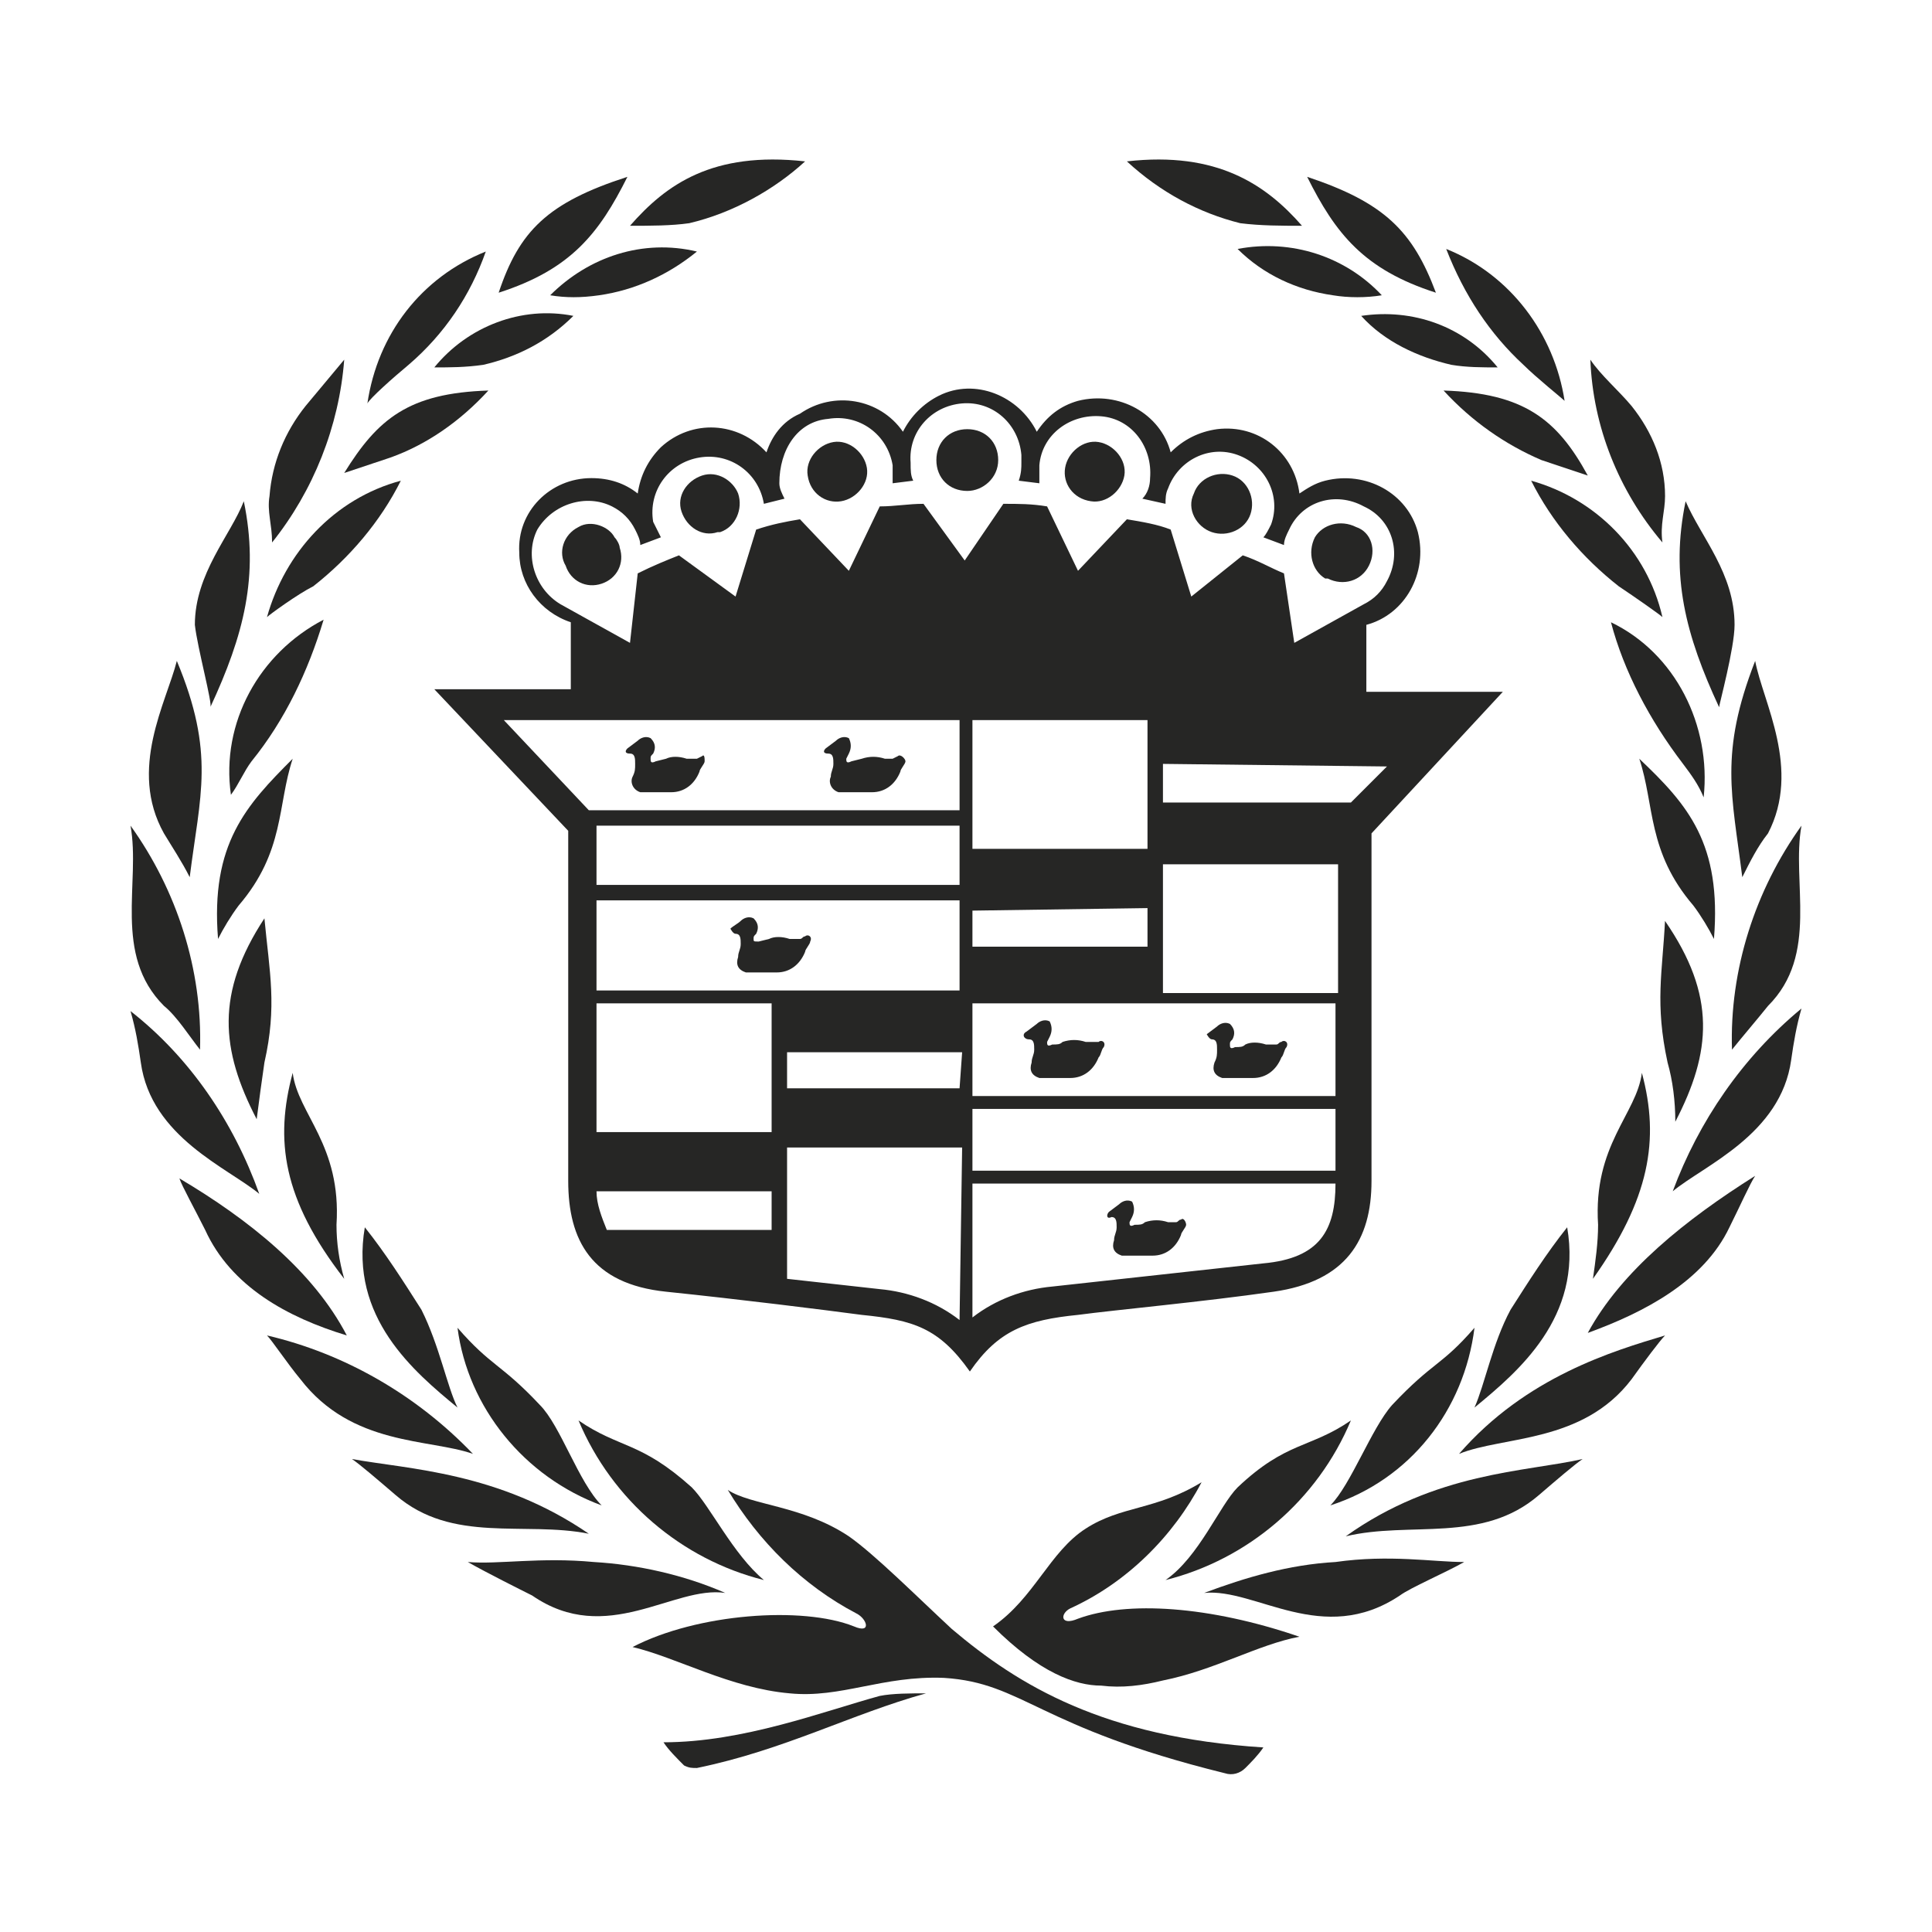 <svg width="36" height="36" viewBox="0 0 36 36" fill="none" xmlns="http://www.w3.org/2000/svg">
<g clip-path="url(#clip0_442_18300)">
<path d="M20.087 30.162C19.751 30.306 19.751 30.066 19.943 29.97C20.998 29.49 21.862 28.627 22.39 27.619C21.526 28.147 20.902 28.051 20.231 28.483C19.559 28.915 19.271 29.778 18.504 30.306C19.367 31.169 20.039 31.409 20.519 31.409C20.902 31.457 21.286 31.409 21.67 31.313C22.63 31.122 23.445 30.642 24.213 30.498C22.534 29.922 20.998 29.826 20.087 30.162Z" fill="#262625"/>
<path d="M16.393 31.601C15.337 31.889 13.85 32.465 12.363 32.465C12.459 32.609 12.603 32.753 12.747 32.897C12.843 32.944 12.89 32.944 12.986 32.944C14.618 32.609 15.865 31.937 17.256 31.553C16.968 31.553 16.633 31.553 16.393 31.601Z" fill="#262625"/>
<path d="M24.884 29.106C24.021 29.154 23.205 29.394 22.438 29.682C23.397 29.586 24.645 30.69 26.084 29.73C26.276 29.586 26.948 29.298 27.283 29.106C26.708 29.106 25.892 28.962 24.884 29.106Z" fill="#262625"/>
<path d="M21.718 29.442C23.253 29.058 24.549 27.955 25.172 26.468C24.405 26.995 23.973 26.852 23.061 27.715C22.726 28.051 22.342 29.011 21.718 29.442Z" fill="#262625"/>
<path d="M15.002 3.007C13.274 2.816 12.411 3.439 11.739 4.207C12.123 4.207 12.507 4.207 12.843 4.159C13.658 3.967 14.426 3.535 15.002 3.007Z" fill="#262625"/>
<path d="M11.163 5.502C11.835 5.406 12.459 5.118 12.986 4.687C11.979 4.447 10.972 4.783 10.252 5.502C10.54 5.55 10.828 5.55 11.163 5.502Z" fill="#262625"/>
<path d="M7.613 6.798C8.285 6.222 8.765 5.502 9.052 4.687C7.853 5.166 7.037 6.222 6.846 7.517C6.894 7.421 7.325 7.037 7.613 6.798Z" fill="#262625"/>
<path d="M8.093 6.846C8.381 6.846 8.669 6.846 9.005 6.798C9.628 6.654 10.204 6.366 10.684 5.886C9.724 5.694 8.717 6.078 8.093 6.846Z" fill="#262625"/>
<path d="M9.1 7.277C7.613 7.325 7.038 7.805 6.414 8.813C6.702 8.717 6.99 8.621 7.277 8.525C7.949 8.285 8.573 7.853 9.1 7.277Z" fill="#262625"/>
<path d="M11.691 3.295C10.204 3.775 9.676 4.303 9.292 5.454C10.636 5.023 11.163 4.351 11.691 3.295Z" fill="#262625"/>
<path d="M6.03 11.547C4.831 12.171 4.111 13.466 4.303 14.81C4.447 14.618 4.543 14.378 4.687 14.186C5.31 13.418 5.742 12.507 6.03 11.547Z" fill="#262625"/>
<path d="M2.432 18.84C2.528 19.175 2.576 19.463 2.624 19.799C2.816 21.19 4.255 21.766 4.831 22.246C4.351 20.903 3.535 19.703 2.432 18.84Z" fill="#262625"/>
<path d="M8.525 26.228C8.333 25.844 8.189 25.076 7.853 24.405C7.517 23.877 7.181 23.349 6.798 22.869C6.51 24.549 7.709 25.556 8.525 26.228Z" fill="#262625"/>
<path d="M11.211 28.051C10.78 27.619 10.444 26.564 10.06 26.18C9.34 25.412 9.148 25.46 8.525 24.741C8.717 26.228 9.772 27.523 11.211 28.051Z" fill="#262625"/>
<path d="M3.343 21.958C3.391 22.102 3.631 22.534 3.823 22.918C4.303 23.973 5.358 24.549 6.462 24.884C5.838 23.685 4.639 22.726 3.343 21.958Z" fill="#262625"/>
<path d="M6.558 27.187C6.702 27.283 7.037 27.571 7.373 27.859C8.429 28.771 9.772 28.339 10.972 28.579C9.292 27.427 7.613 27.379 6.558 27.187Z" fill="#262625"/>
<path d="M4.975 24.884C5.071 24.98 5.358 25.412 5.598 25.7C6.558 26.948 7.997 26.804 8.813 27.091C7.757 25.988 6.414 25.22 4.975 24.884Z" fill="#262625"/>
<path d="M6.27 22.822C6.366 21.334 5.55 20.759 5.454 19.991C5.118 21.238 5.262 22.342 6.414 23.829C6.318 23.493 6.27 23.157 6.27 22.822Z" fill="#262625"/>
<path d="M4.783 20.855C4.831 20.471 4.879 20.135 4.927 19.799C5.166 18.744 5.022 18.12 4.927 17.112C4.015 18.504 4.111 19.559 4.783 20.855Z" fill="#262625"/>
<path d="M3.056 18.744C3.295 18.936 3.535 19.319 3.727 19.559C3.775 18.072 3.295 16.585 2.432 15.385C2.624 16.441 2.096 17.784 3.056 18.744Z" fill="#262625"/>
<path d="M4.063 17.496C4.159 17.304 4.303 17.064 4.447 16.873C5.31 15.865 5.166 15.002 5.454 14.138C4.591 15.002 3.919 15.721 4.063 17.496Z" fill="#262625"/>
<path d="M3.919 13.178C4.543 11.835 4.831 10.732 4.543 9.34C4.303 9.964 3.631 10.684 3.631 11.643C3.679 12.075 3.967 13.13 3.919 13.178Z" fill="#262625"/>
<path d="M3.535 16.345C3.727 14.81 4.015 14.042 3.295 12.315C3.103 13.082 2.384 14.33 3.055 15.529C3.199 15.769 3.391 16.057 3.535 16.345Z" fill="#262625"/>
<path d="M7.469 8.957C6.222 9.292 5.31 10.3 4.975 11.499C5.023 11.451 5.55 11.068 5.838 10.924C6.51 10.396 7.085 9.724 7.469 8.957Z" fill="#262625"/>
<path d="M5.07 10.108C5.838 9.148 6.318 7.949 6.414 6.702C6.174 6.99 5.934 7.277 5.694 7.565C5.31 8.045 5.07 8.621 5.022 9.244C4.974 9.532 5.07 9.772 5.07 10.108Z" fill="#262625"/>
<path d="M24.261 4.207C23.589 3.439 22.678 2.816 20.998 3.007C21.622 3.583 22.342 3.967 23.11 4.159C23.493 4.207 23.877 4.207 24.261 4.207Z" fill="#262625"/>
<path d="M23.061 4.639C23.541 5.118 24.165 5.406 24.837 5.502C25.124 5.55 25.46 5.55 25.748 5.502C25.076 4.783 24.069 4.447 23.061 4.639Z" fill="#262625"/>
<path d="M28.387 6.798C28.627 7.037 29.106 7.421 29.154 7.469C28.962 6.222 28.147 5.118 26.948 4.639C27.283 5.502 27.763 6.222 28.387 6.798Z" fill="#262625"/>
<path d="M27.907 6.846C27.283 6.078 26.324 5.742 25.364 5.886C25.796 6.366 26.42 6.654 27.044 6.798C27.331 6.846 27.619 6.846 27.907 6.846Z" fill="#262625"/>
<path d="M26.899 7.277C27.427 7.853 28.051 8.285 28.723 8.573C29.011 8.669 29.298 8.765 29.586 8.861C29.011 7.805 28.387 7.325 26.899 7.277Z" fill="#262625"/>
<path d="M26.756 5.454C26.324 4.303 25.796 3.775 24.357 3.295C24.884 4.351 25.412 5.023 26.756 5.454Z" fill="#262625"/>
<path d="M31.361 14.234C31.505 14.426 31.649 14.618 31.745 14.858C31.889 13.514 31.217 12.171 30.018 11.595C30.258 12.507 30.738 13.418 31.361 14.234Z" fill="#262625"/>
<path d="M31.169 22.198C31.745 21.718 33.184 21.142 33.376 19.751C33.424 19.415 33.472 19.128 33.568 18.792C32.465 19.703 31.649 20.903 31.169 22.198Z" fill="#262625"/>
<path d="M29.202 22.869C28.819 23.349 28.483 23.877 28.147 24.405C27.811 25.028 27.667 25.796 27.475 26.228C28.291 25.556 29.49 24.549 29.202 22.869Z" fill="#262625"/>
<path d="M27.475 24.741C26.852 25.46 26.708 25.364 25.94 26.18C25.556 26.612 25.172 27.667 24.789 28.051C26.276 27.571 27.283 26.276 27.475 24.741Z" fill="#262625"/>
<path d="M29.586 24.837C30.642 24.453 31.745 23.877 32.225 22.87C32.417 22.486 32.609 22.054 32.705 21.91C31.409 22.726 30.21 23.685 29.586 24.837Z" fill="#262625"/>
<path d="M28.675 27.859C29.01 27.571 29.346 27.283 29.49 27.187C28.435 27.427 26.756 27.427 25.076 28.627C26.276 28.339 27.619 28.771 28.675 27.859Z" fill="#262625"/>
<path d="M27.187 27.091C28.003 26.756 29.49 26.899 30.402 25.7C30.642 25.364 30.93 24.98 31.026 24.884C30.066 25.172 28.435 25.652 27.187 27.091Z" fill="#262625"/>
<path d="M30.594 19.991C30.498 20.759 29.682 21.334 29.778 22.822C29.778 23.157 29.73 23.493 29.682 23.829C30.738 22.342 30.93 21.238 30.594 19.991Z" fill="#262625"/>
<path d="M31.073 19.799C31.169 20.135 31.217 20.519 31.217 20.902C31.889 19.607 31.985 18.552 31.025 17.16C30.977 18.12 30.834 18.696 31.073 19.799Z" fill="#262625"/>
<path d="M32.273 19.559C32.465 19.319 32.753 18.983 32.944 18.744C33.904 17.784 33.376 16.441 33.568 15.385C32.705 16.585 32.225 18.072 32.273 19.559Z" fill="#262625"/>
<path d="M30.546 14.138C30.834 15.002 30.69 15.865 31.553 16.873C31.697 17.064 31.841 17.304 31.937 17.496C32.081 15.721 31.457 15.002 30.546 14.138Z" fill="#262625"/>
<path d="M32.321 11.643C32.321 10.684 31.697 10.012 31.409 9.34C31.121 10.732 31.409 11.835 32.033 13.178C32.033 13.13 32.321 12.075 32.321 11.643Z" fill="#262625"/>
<path d="M32.465 16.345C32.609 16.057 32.753 15.769 32.944 15.529C33.568 14.33 32.849 13.082 32.705 12.315C32.033 14.042 32.273 14.81 32.465 16.345Z" fill="#262625"/>
<path d="M30.162 10.924C30.45 11.116 30.93 11.451 30.977 11.499C30.69 10.252 29.73 9.292 28.531 8.957C28.915 9.724 29.49 10.396 30.162 10.924Z" fill="#262625"/>
<path d="M31.026 9.244C31.026 8.621 30.786 8.045 30.402 7.565C30.162 7.277 29.826 6.99 29.634 6.702C29.682 7.949 30.162 9.148 30.977 10.108C30.93 9.772 31.026 9.532 31.026 9.244Z" fill="#262625"/>
<path d="M15.817 28.627C14.954 28.051 13.994 28.051 13.562 27.763C14.138 28.723 14.954 29.538 15.961 30.066C16.153 30.162 16.249 30.45 15.913 30.306C14.954 29.922 12.986 30.066 11.787 30.69C12.603 30.882 13.61 31.457 14.714 31.553C15.673 31.649 16.441 31.218 17.592 31.265C19.079 31.361 19.319 32.177 22.822 33.041C22.965 33.089 23.109 33.041 23.205 32.945C23.301 32.849 23.445 32.705 23.541 32.561C20.567 32.369 18.983 31.409 17.736 30.354C17.064 29.73 16.297 28.963 15.817 28.627Z" fill="#262625"/>
<path d="M13.514 29.682C12.747 29.346 11.883 29.154 11.067 29.106C10.06 29.011 9.292 29.154 8.717 29.106C9.052 29.298 9.724 29.634 9.916 29.73C11.307 30.69 12.555 29.538 13.514 29.682Z" fill="#262625"/>
<path d="M14.234 29.442C13.658 28.962 13.226 28.051 12.89 27.715C11.931 26.852 11.547 26.995 10.78 26.468C11.403 27.955 12.699 29.058 14.234 29.442Z" fill="#262625"/>
<path d="M13.082 14.09L12.986 14.138C12.939 14.138 12.891 14.138 12.795 14.138C12.651 14.09 12.507 14.09 12.411 14.138L12.219 14.186C12.123 14.234 12.123 14.186 12.123 14.138C12.123 14.09 12.123 14.09 12.171 14.042C12.219 13.946 12.219 13.85 12.123 13.754C12.027 13.706 11.931 13.754 11.883 13.802L11.691 13.946C11.643 13.994 11.643 14.042 11.739 14.042C11.835 14.042 11.835 14.138 11.835 14.234C11.835 14.33 11.835 14.378 11.787 14.474C11.739 14.57 11.787 14.714 11.931 14.762H11.979C12.171 14.762 12.363 14.762 12.507 14.762C12.747 14.762 12.939 14.618 13.034 14.378C13.034 14.33 13.13 14.234 13.13 14.186C13.13 14.138 13.13 14.042 13.082 14.09Z" fill="#262625"/>
<path d="M16.729 14.09L16.633 14.138C16.585 14.138 16.537 14.138 16.489 14.138C16.345 14.09 16.201 14.09 16.057 14.138L15.865 14.186C15.769 14.234 15.769 14.186 15.769 14.138L15.817 14.042C15.865 13.946 15.865 13.85 15.817 13.754C15.721 13.706 15.625 13.754 15.577 13.802L15.385 13.946C15.337 13.994 15.337 14.042 15.433 14.042C15.529 14.042 15.529 14.138 15.529 14.234C15.529 14.33 15.481 14.378 15.481 14.474C15.433 14.57 15.481 14.714 15.625 14.762C15.673 14.762 15.673 14.762 15.721 14.762C15.913 14.762 16.105 14.762 16.249 14.762C16.489 14.762 16.681 14.618 16.777 14.378C16.777 14.33 16.872 14.234 16.872 14.186C16.872 14.138 16.777 14.042 16.729 14.09Z" fill="#262625"/>
<path d="M18.024 9.148C18.312 9.148 18.6 8.909 18.6 8.573C18.6 8.237 18.36 7.997 18.024 7.997C17.688 7.997 17.448 8.237 17.448 8.573C17.448 8.909 17.688 9.148 18.024 9.148Z" fill="#262625"/>
<path d="M15.673 9.34C15.961 9.292 16.201 9.004 16.153 8.717C16.105 8.429 15.817 8.189 15.529 8.237C15.241 8.285 15.002 8.573 15.05 8.861C15.098 9.196 15.385 9.388 15.673 9.34Z" fill="#262625"/>
<path d="M13.082 8.861C12.795 8.957 12.603 9.244 12.699 9.532C12.795 9.82 13.082 10.012 13.37 9.916H13.418C13.706 9.82 13.85 9.484 13.754 9.196C13.658 8.957 13.37 8.765 13.082 8.861Z" fill="#262625"/>
<path d="M10.78 9.82C10.492 9.964 10.396 10.3 10.54 10.54C10.636 10.828 10.924 10.972 11.211 10.876C11.499 10.78 11.643 10.492 11.547 10.204C11.547 10.156 11.499 10.06 11.451 10.012C11.355 9.82 11.02 9.676 10.78 9.82Z" fill="#262625"/>
<path d="M20.327 9.34C20.615 9.388 20.902 9.148 20.951 8.861C20.998 8.573 20.759 8.285 20.471 8.237C20.183 8.189 19.895 8.429 19.847 8.717C19.799 9.004 19.991 9.292 20.327 9.34Z" fill="#262625"/>
<path d="M22.582 9.916C22.869 10.012 23.205 9.868 23.301 9.58C23.397 9.292 23.253 8.956 22.965 8.861C22.678 8.765 22.342 8.909 22.246 9.196C22.102 9.484 22.294 9.82 22.582 9.916Z" fill="#262625"/>
<path d="M24.741 10.78C25.029 10.924 25.364 10.828 25.508 10.54C25.652 10.252 25.556 9.916 25.268 9.82C24.98 9.676 24.645 9.772 24.501 10.012C24.357 10.3 24.453 10.636 24.693 10.78C24.693 10.78 24.693 10.78 24.741 10.78Z" fill="#262625"/>
<path d="M19.175 19.367C19.271 19.367 19.271 19.463 19.271 19.559C19.271 19.655 19.223 19.703 19.223 19.799C19.175 19.943 19.223 20.039 19.367 20.087H19.415C19.607 20.087 19.799 20.087 19.943 20.087C20.183 20.087 20.375 19.943 20.471 19.703C20.519 19.655 20.519 19.559 20.567 19.511C20.615 19.415 20.519 19.367 20.471 19.415C20.423 19.415 20.375 19.415 20.375 19.415C20.327 19.415 20.279 19.415 20.231 19.415C20.087 19.367 19.943 19.367 19.799 19.415C19.751 19.463 19.703 19.463 19.607 19.463C19.511 19.511 19.511 19.463 19.511 19.415L19.559 19.319C19.607 19.223 19.607 19.127 19.559 19.032C19.463 18.983 19.367 19.032 19.319 19.079L19.127 19.223C19.032 19.271 19.079 19.367 19.175 19.367Z" fill="#262625"/>
<path d="M22.582 19.367C22.678 19.367 22.678 19.463 22.678 19.559C22.678 19.655 22.678 19.703 22.63 19.799C22.582 19.943 22.63 20.039 22.774 20.087H22.822C23.014 20.087 23.205 20.087 23.349 20.087C23.589 20.087 23.781 19.943 23.877 19.703C23.925 19.655 23.925 19.559 23.973 19.511C24.021 19.415 23.925 19.367 23.877 19.415C23.829 19.415 23.829 19.463 23.781 19.463C23.733 19.463 23.685 19.463 23.589 19.463C23.445 19.415 23.301 19.415 23.205 19.463C23.157 19.511 23.109 19.511 23.014 19.511C22.918 19.559 22.918 19.511 22.918 19.463C22.918 19.415 22.918 19.415 22.965 19.367C23.014 19.271 23.014 19.175 22.918 19.079C22.822 19.032 22.726 19.079 22.678 19.127L22.486 19.271C22.486 19.271 22.534 19.367 22.582 19.367Z" fill="#262625"/>
<path d="M13.706 17.4C13.802 17.4 13.802 17.496 13.802 17.592C13.802 17.688 13.754 17.736 13.754 17.832C13.706 17.976 13.754 18.072 13.898 18.12H13.946C14.138 18.12 14.33 18.12 14.474 18.12C14.714 18.12 14.905 17.976 15.002 17.736C15.002 17.688 15.097 17.592 15.097 17.544C15.145 17.448 15.049 17.4 15.002 17.448C14.954 17.448 14.954 17.496 14.905 17.496C14.857 17.496 14.81 17.496 14.714 17.496C14.57 17.448 14.426 17.448 14.33 17.496L14.138 17.544C14.042 17.544 14.042 17.544 14.042 17.496C14.042 17.448 14.042 17.448 14.09 17.4C14.138 17.304 14.138 17.208 14.042 17.112C13.946 17.064 13.85 17.112 13.802 17.16C13.754 17.208 13.658 17.256 13.61 17.304C13.61 17.304 13.658 17.4 13.706 17.4Z" fill="#262625"/>
<path d="M20.711 22.678C20.807 22.678 20.807 22.774 20.807 22.869C20.807 22.965 20.759 23.013 20.759 23.109C20.711 23.253 20.759 23.349 20.903 23.397H20.951C21.142 23.397 21.334 23.397 21.478 23.397C21.718 23.397 21.91 23.253 22.006 23.013C22.006 22.965 22.102 22.869 22.102 22.822C22.102 22.774 22.054 22.678 22.006 22.726C21.958 22.726 21.958 22.774 21.91 22.774C21.862 22.774 21.814 22.774 21.766 22.774C21.622 22.726 21.478 22.726 21.334 22.774C21.286 22.822 21.238 22.822 21.142 22.822C21.047 22.869 21.047 22.822 21.047 22.774L21.095 22.678C21.142 22.582 21.142 22.486 21.095 22.39C20.998 22.342 20.903 22.39 20.855 22.438L20.663 22.582C20.615 22.63 20.615 22.726 20.711 22.678Z" fill="#262625"/>
<path d="M14.282 8.429C13.754 7.853 12.891 7.805 12.315 8.333C12.075 8.573 11.931 8.861 11.883 9.196C11.643 9.005 11.355 8.909 11.02 8.909C10.252 8.909 9.628 9.532 9.676 10.3C9.676 10.876 10.06 11.403 10.636 11.595V12.843H8.093L10.588 15.481V22.006C10.588 23.11 11.02 23.925 12.411 24.069C13.802 24.213 15.337 24.405 16.057 24.501C17.017 24.597 17.496 24.741 18.072 25.556C18.6 24.789 19.127 24.597 20.087 24.501C20.807 24.405 22.39 24.261 23.733 24.069C25.076 23.877 25.556 23.11 25.556 22.006V15.529L28.003 12.891H25.46V11.643C26.18 11.451 26.612 10.684 26.42 9.916C26.228 9.196 25.46 8.765 24.693 8.957C24.501 9.005 24.357 9.1 24.213 9.196C24.117 8.429 23.445 7.901 22.678 7.997C22.342 8.045 22.054 8.189 21.814 8.429C21.622 7.709 20.855 7.277 20.087 7.469C19.751 7.565 19.511 7.757 19.319 8.045C18.983 7.373 18.168 7.037 17.496 7.373C17.208 7.517 16.968 7.757 16.825 8.045C16.393 7.421 15.529 7.277 14.906 7.709C14.57 7.853 14.378 8.141 14.282 8.429ZM10.972 15.098L9.388 13.418H17.88V15.098H10.972ZM14.378 22.918H11.307C11.211 22.678 11.115 22.438 11.115 22.198H14.378V22.918ZM14.378 21.095H11.115V18.696H14.378V21.095ZM17.88 24.597C17.448 24.261 16.921 24.069 16.393 24.021L14.666 23.829V21.382H17.928L17.88 24.597ZM17.88 20.279H14.666V19.607H17.928L17.88 20.279ZM17.88 18.456H11.115V16.777H17.88V18.456ZM17.88 16.489H11.115V15.385H17.88V16.489ZM18.12 13.418H21.382V15.817H18.12V13.418ZM21.382 16.921V17.64H18.12V16.968L21.382 16.921ZM23.541 23.541L19.607 23.973C19.079 24.021 18.552 24.213 18.12 24.549V22.054H24.885C24.885 22.918 24.597 23.445 23.541 23.541ZM24.885 21.814H18.12V20.663H24.885V21.814ZM24.885 20.423H18.12V18.696H24.885V20.423ZM24.885 18.504H21.67V16.105H24.933V18.504H24.885ZM25.844 14.282L25.172 14.954H21.67V14.234L25.844 14.282ZM15.433 7.805C16.009 7.709 16.537 8.093 16.633 8.669C16.633 8.765 16.633 8.861 16.633 9.005L17.017 8.957C16.968 8.861 16.968 8.765 16.968 8.621C16.921 8.045 17.352 7.565 17.928 7.517C18.504 7.469 18.983 7.901 19.032 8.477C19.032 8.525 19.032 8.573 19.032 8.621C19.032 8.717 19.032 8.813 18.983 8.957L19.367 9.005C19.367 8.909 19.367 8.813 19.367 8.669C19.415 8.093 19.943 7.709 20.519 7.757C21.095 7.805 21.478 8.333 21.43 8.909C21.43 9.052 21.382 9.196 21.286 9.292L21.718 9.388C21.718 9.292 21.718 9.196 21.766 9.1C21.958 8.573 22.534 8.285 23.061 8.477C23.589 8.669 23.877 9.244 23.685 9.772C23.637 9.868 23.589 9.964 23.541 10.012L23.925 10.156C23.925 10.06 23.973 9.964 24.021 9.868C24.261 9.34 24.885 9.148 25.412 9.436C25.94 9.676 26.132 10.3 25.844 10.828C25.748 11.02 25.604 11.163 25.412 11.259L24.117 11.979L23.925 10.684C23.685 10.588 23.445 10.444 23.157 10.348L22.198 11.116L21.814 9.868C21.574 9.772 21.286 9.724 20.998 9.676L20.087 10.636L19.511 9.436C19.223 9.388 18.983 9.388 18.696 9.388L17.976 10.444L17.208 9.388C16.921 9.388 16.681 9.436 16.393 9.436L15.817 10.636L14.906 9.676C14.618 9.724 14.378 9.772 14.09 9.868L13.706 11.116L12.651 10.348C12.411 10.444 12.171 10.54 11.883 10.684L11.739 11.979L10.444 11.259C9.964 10.972 9.772 10.348 10.012 9.868C10.3 9.388 10.924 9.196 11.403 9.436C11.595 9.532 11.739 9.676 11.835 9.868C11.883 9.964 11.931 10.06 11.931 10.156L12.315 10.012C12.267 9.916 12.219 9.82 12.171 9.724C12.075 9.148 12.459 8.621 13.034 8.525C13.61 8.429 14.138 8.813 14.234 9.388L14.618 9.292C14.57 9.196 14.522 9.1 14.522 9.005C14.522 8.381 14.858 7.853 15.433 7.805Z" fill="#262625"/>
</g>
<defs>
<clipPath id="clip0_442_18300">
<rect width="32" height="32" fill="white" transform="translate(2 2)"/>
</clipPath>
</defs>
</svg>
